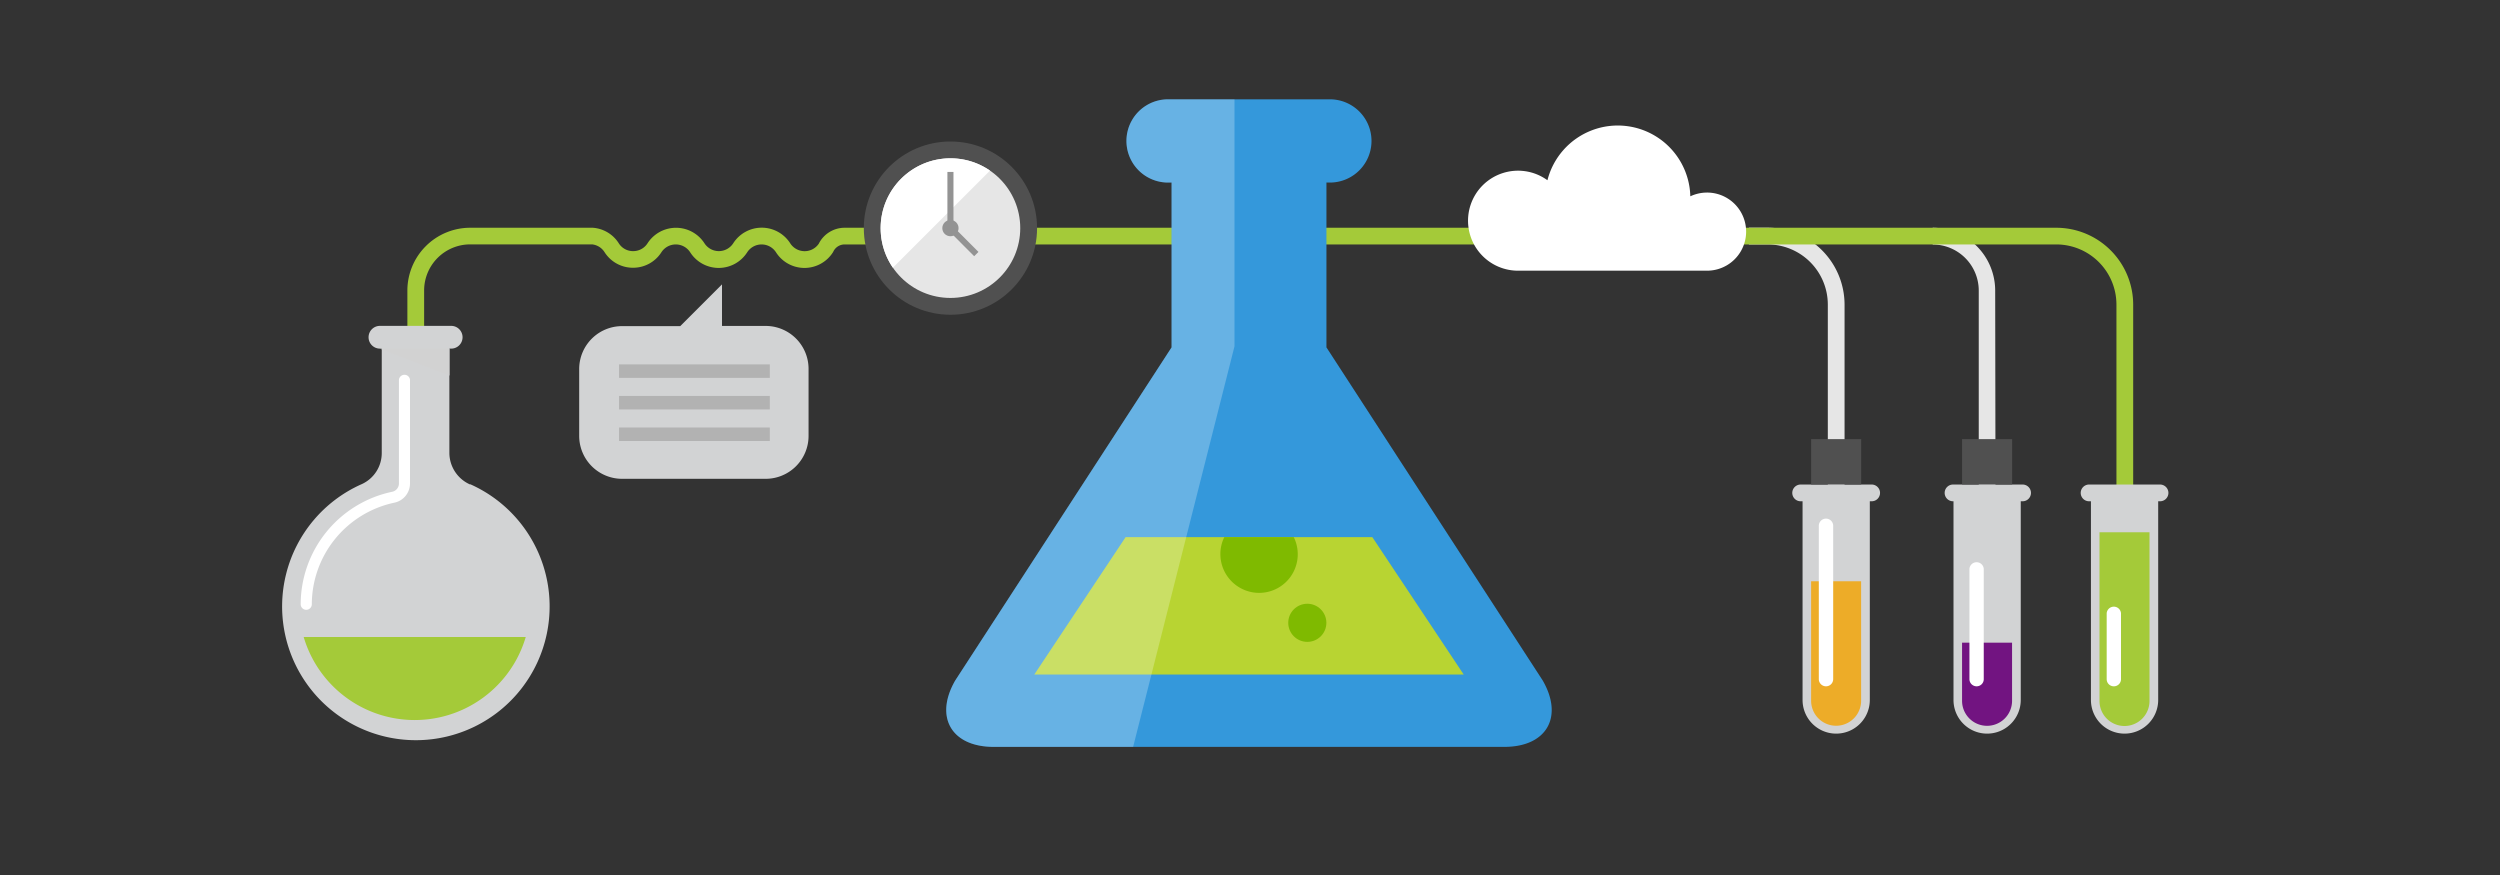 <svg xmlns="http://www.w3.org/2000/svg" id="Layer_1" data-name="Layer 1" viewBox="0 0 400 140"><rect x="0" y="0" width="400" height="140" fill="#333333" stroke="none"/><defs><style>.cls-1{fill:#e6e6e6}.cls-2{fill:#a4ca39}.cls-3{fill:#d2d3d4}.cls-4{fill:#edac28}.cls-5{fill:#505050}.cls-6{fill:#721481}.cls-15,.cls-7{fill:#fff}.cls-8{fill:#d2d2d2}.cls-9{fill:#939393}.cls-10{fill:none;stroke:#939393;stroke-miterlimit:10;stroke-width:.97px}.cls-11{fill:#b2b2b2}.cls-12{fill:#3498db}.cls-13{fill:#b8d432}.cls-14{fill:#7fba00}.cls-15{opacity:.25;isolation:isolate}</style></defs><path d="M295.13,80.61h-2.68V48.73a9.63,9.63,0,0,0-9.63-9.62h-3V36.43h3a12.33,12.33,0,0,1,12.31,12.3Z" class="cls-1"/><path d="M319.28,78.93H316.6V46.49a7.38,7.38,0,0,0-7.37-7.37V36.44a10.06,10.06,0,0,1,10,10.05Z" class="cls-1"/><path d="M67.86,101.35H65.18V46.49a10.06,10.06,0,0,1,10-10.05H94.84A5.36,5.36,0,0,1,99,38.92a2.68,2.68,0,0,0,2.3,1.26,2.71,2.71,0,0,0,2.31-1.26v0a5.42,5.42,0,0,1,9.1,0,2.74,2.74,0,0,0,4.61,0,5.41,5.41,0,0,1,9.11,0A2.74,2.74,0,0,0,131,39a4.64,4.64,0,0,1,4.14-2.56H329a12.32,12.32,0,0,1,12.31,12.3V88.26h-2.68V48.73A9.63,9.63,0,0,0,329,39.11H135.12a2,2,0,0,0-1.77,1.11l-.08.15a5.4,5.4,0,0,1-9.11,0,2.74,2.74,0,0,0-4.61,0,5.41,5.41,0,0,1-9.12,0,2.74,2.74,0,0,0-4.61,0l0,0a5.37,5.37,0,0,1-4.54,2.47h0a5.38,5.38,0,0,1-4.55-2.49,2.7,2.7,0,0,0-2-1.25H75.23a7.38,7.38,0,0,0-7.37,7.37Z" class="cls-2"/><path d="M299.35,77.53H288.22a1.34,1.34,0,1,0,0,2.67h.19V112a5.38,5.38,0,1,0,10.76,0V80.2h.18a1.34,1.34,0,1,0,0-2.67Z" class="cls-3"/><path d="M289.78,93h8a0,0,0,0,1,0,0v19.12a4,4,0,0,1-4,4h0a4,4,0,0,1-4-4V93A0,0,0,0,1,289.78,93Z" class="cls-4"/><rect width="8.01" height="7.26" x="289.78" y="70.26" class="cls-5"/><path d="M323.5,77.53H312.37a1.34,1.34,0,0,0,0,2.67h.19V112a5.38,5.38,0,1,0,10.76,0V80.2h.18a1.34,1.34,0,1,0,0-2.67Z" class="cls-3"/><path d="M313.93,102.83h8a0,0,0,0,1,0,0v9.3a4,4,0,0,1-4,4h0a4,4,0,0,1-4-4v-9.3a0,0,0,0,1,0,0Z" class="cls-6"/><rect width="8.01" height="7.26" x="313.93" y="70.26" class="cls-5"/><path d="M345.49,77.53H334.37a1.34,1.34,0,1,0,0,2.67h.18V112a5.38,5.38,0,0,0,5.38,5.38h0a5.38,5.38,0,0,0,5.38-5.38V80.2h.18a1.34,1.34,0,1,0,0-2.67Z" class="cls-3"/><path d="M335.92,85.16h8a0,0,0,0,1,0,0v27a4,4,0,0,1-4,4h0a4,4,0,0,1-4-4v-27A0,0,0,0,1,335.92,85.16Z" class="cls-2"/><path d="M273.13,30.81a6.3,6.3,0,0,0-2.68.6,11.61,11.61,0,0,0-22.86-2.57,8,8,0,1,0-4.82,14.47h30.36a6.25,6.25,0,0,0,0-12.5Z" class="cls-7"/><path d="M75.22,77.52a5.55,5.55,0,0,1-3.32-5V55.78h.29a1.82,1.82,0,1,0,0-3.64H60.79a1.82,1.82,0,0,0,0,3.64h.29V72.47a5.46,5.46,0,0,1-3.22,5,21.4,21.4,0,1,0,17.36,0Z" class="cls-3"/><path d="M49,97.57a.89.89,0,0,1-.89-.88,18.43,18.43,0,0,1,14.61-18,1.36,1.36,0,0,0,1.11-1.33V60.76a.89.89,0,0,1,1.77,0V77.38a3.14,3.14,0,0,1-2.51,3.05A16.67,16.67,0,0,0,49.89,96.69.89.89,0,0,1,49,97.57Z" class="cls-7"/><polygon points="60.79 55.78 71.92 60.09 71.92 55.78 60.79 55.78" class="cls-8"/><path d="M48.59,101.92a18.52,18.52,0,0,0,35.53,0Z" class="cls-2"/><path d="M292.16,109.81a1.15,1.15,0,0,1-1.15-1.14V84.13a1.15,1.15,0,1,1,2.3,0v24.54A1.15,1.15,0,0,1,292.16,109.81Z" class="cls-7"/><path d="M316.26,109.81a1.15,1.15,0,0,1-1.15-1.14V91a1.15,1.15,0,0,1,2.29,0v17.71A1.14,1.14,0,0,1,316.26,109.81Z" class="cls-7"/><path d="M338.22,109.81a1.14,1.14,0,0,1-1.15-1.14V98.11a1.15,1.15,0,0,1,2.29,0v10.56A1.14,1.14,0,0,1,338.22,109.81Z" class="cls-7"/><circle cx="152.07" cy="36.5" r="13.86" class="cls-5"/><circle cx="152.07" cy="36.5" r="11.17" class="cls-1"/><path d="M152.07,25.33a11.18,11.18,0,0,0-9.21,17.5L158.4,27.3A11.12,11.12,0,0,0,152.07,25.33Z" class="cls-7"/><circle cx="152.07" cy="36.5" r="1.3" class="cls-9"/><line x1="152.07" x2="152.07" y1="27.51" y2="36.5" class="cls-10"/><line x1="152.07" x2="156.21" y1="36.5" y2="40.65" class="cls-10"/><path d="M99.52,76.61h23a6.87,6.87,0,0,0,6.85-6.85V59a6.87,6.87,0,0,0-6.85-6.85h-7V45.5l-6.68,6.68H99.52A6.87,6.87,0,0,0,92.67,59V69.76A6.87,6.87,0,0,0,99.52,76.61Z" class="cls-3"/><rect width="24.12" height="2.16" x="99.04" y="68.41" class="cls-11" transform="translate(222.21 138.97) rotate(180)"/><rect width="24.12" height="2.16" x="99.04" y="63.36" class="cls-11" transform="translate(222.21 128.87) rotate(180)"/><rect width="24.12" height="2.16" x="99.04" y="58.3" class="cls-11" transform="translate(222.21 118.76) rotate(180)"/><path d="M246.83,108.87l-34.6-53.29V29.21h.55a6.66,6.66,0,1,0,0-13.32H186.89a6.66,6.66,0,1,0,0,13.32h.56V55.58l-34.61,53.29c-3.38,5.85-.61,10.63,6.14,10.63H240.7C247.45,119.5,250.21,114.72,246.83,108.87Z" class="cls-12"/><polygon points="180.1 85.94 165.49 107.92 234.19 107.92 219.57 85.94 180.1 85.94" class="cls-13"/><path d="M201.47,94.86A6.18,6.18,0,0,0,207,85.94H195.89a6.14,6.14,0,0,0-.63,2.71A6.21,6.21,0,0,0,201.47,94.86Z" class="cls-14"/><circle cx="209.17" cy="99.65" r="3.05" class="cls-14"/><path d="M152.84,108.87l34.61-53.29V29.21h-.56a6.66,6.66,0,1,1,0-13.32h10.63V55.41L181.3,119.5H159C152.23,119.5,149.46,114.72,152.84,108.87Z" class="cls-15"/></svg>
